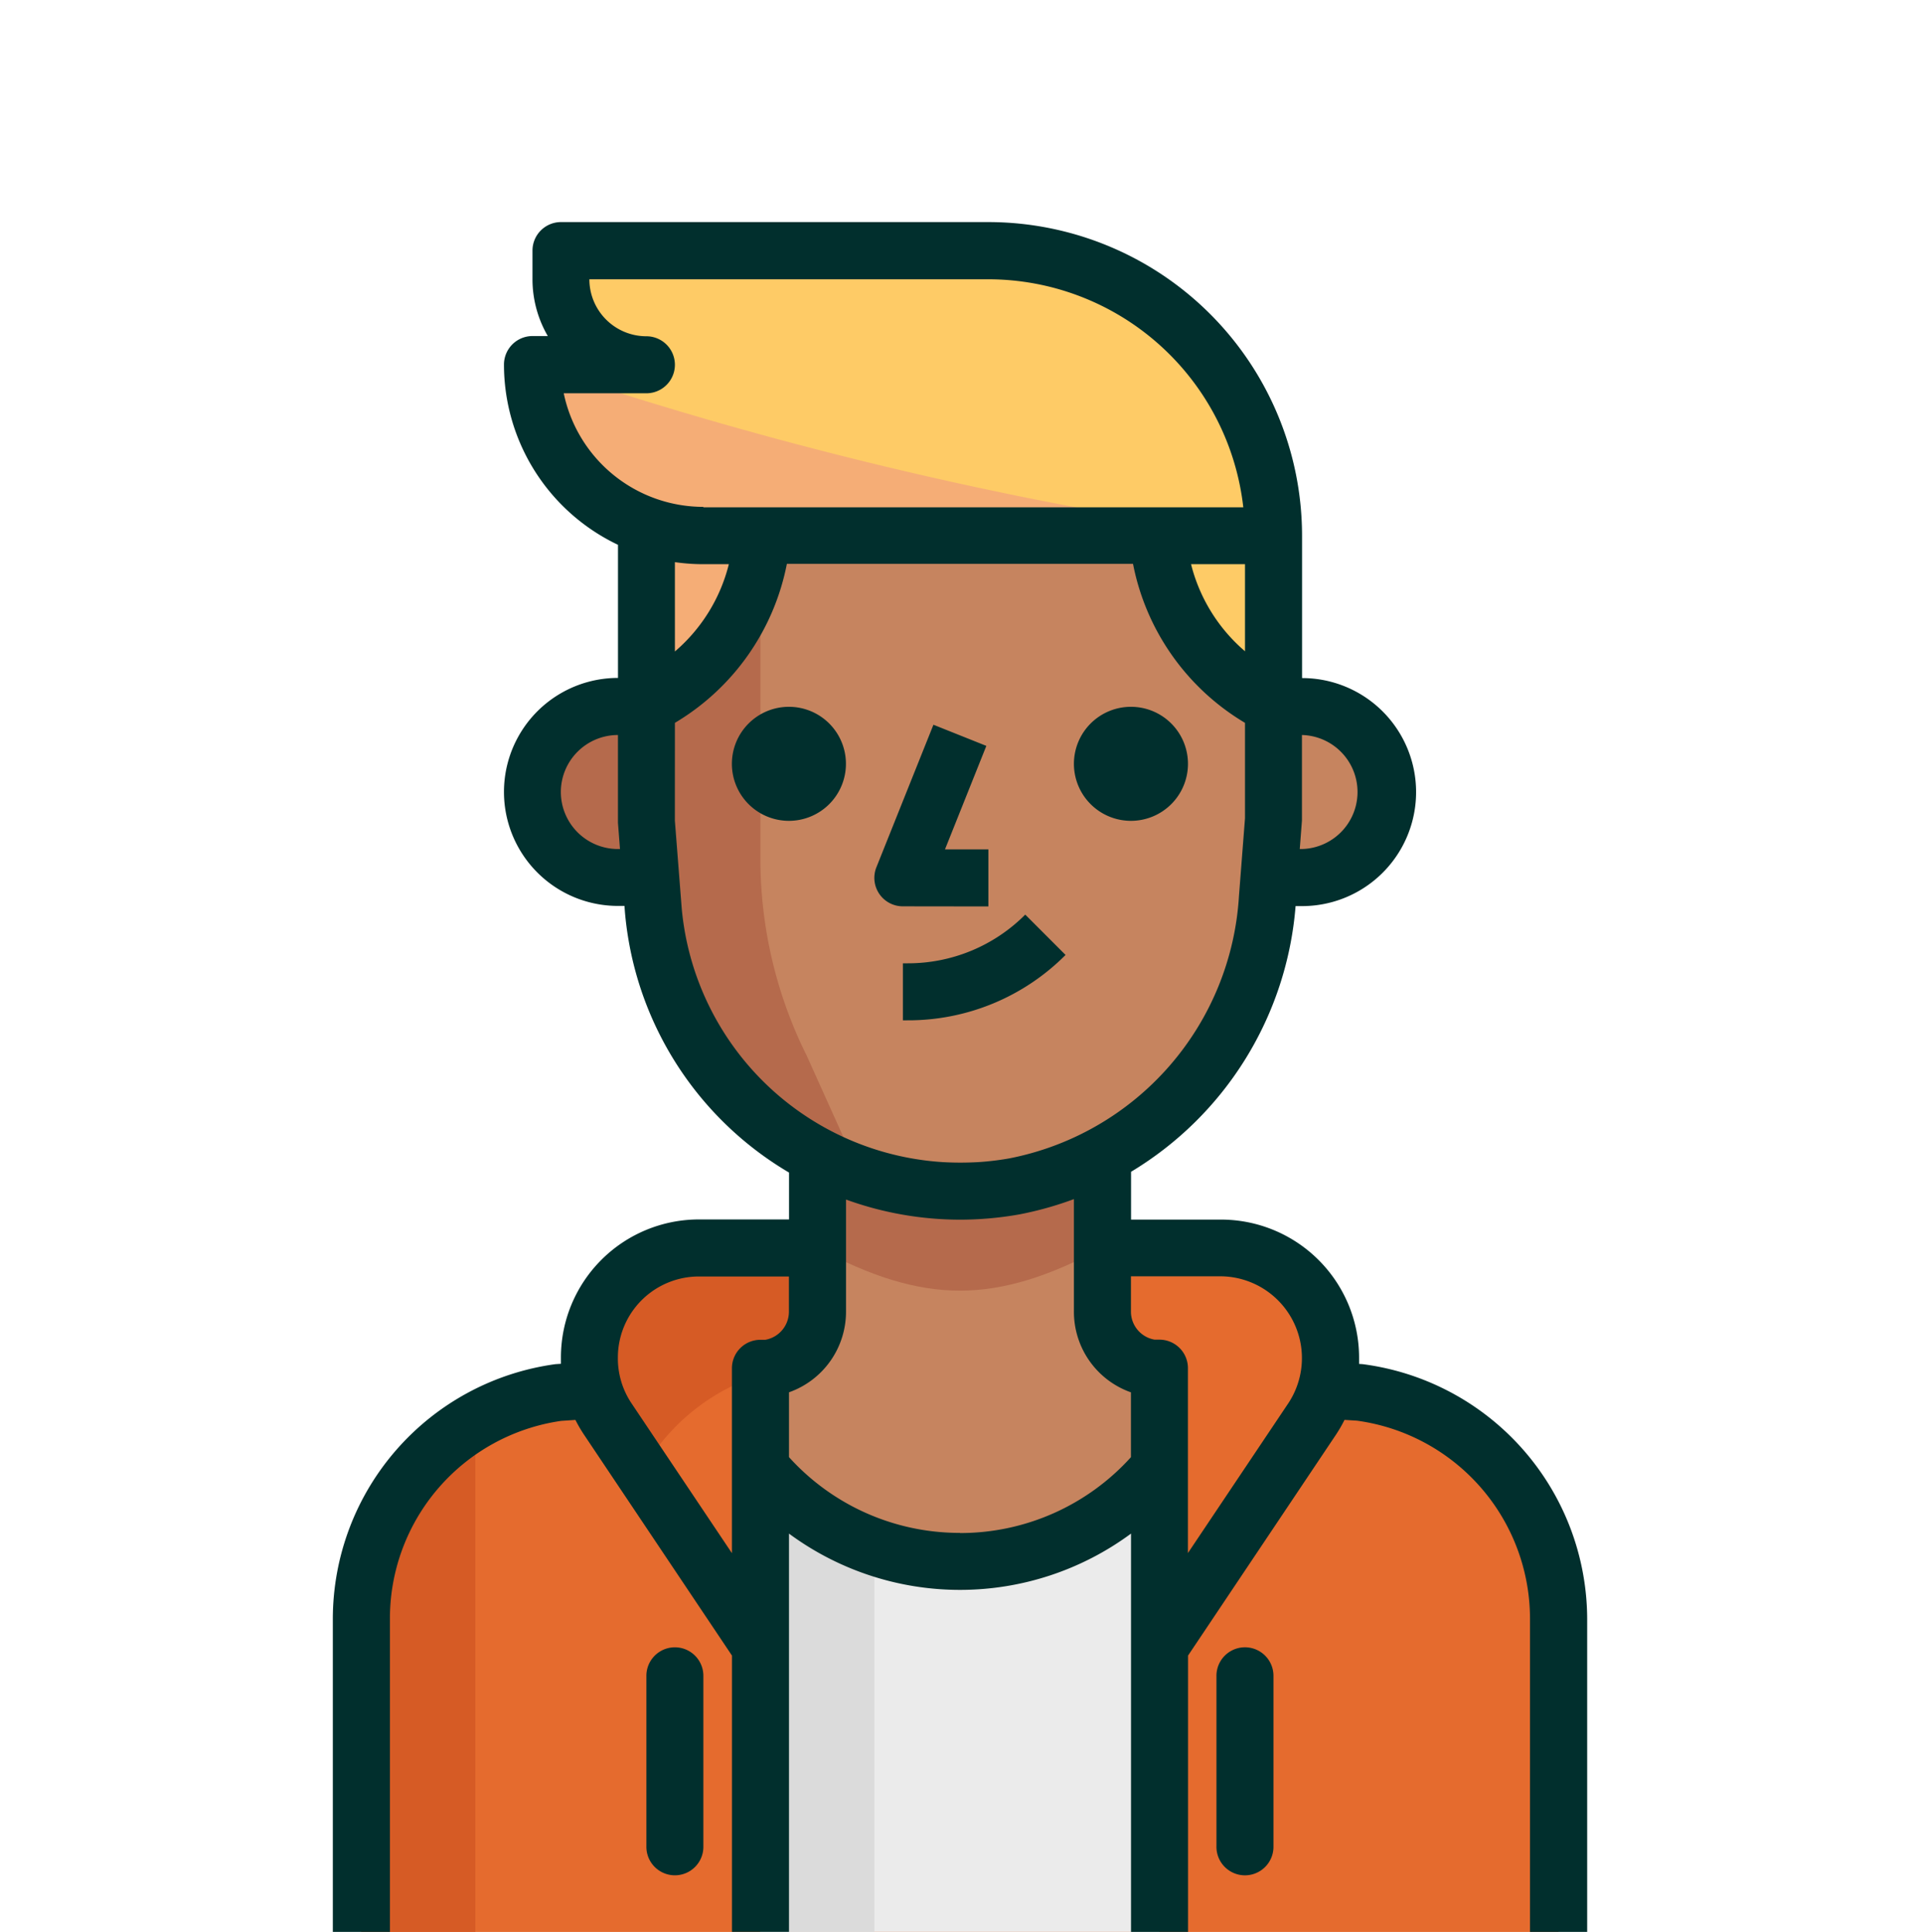<svg id="h-15_1" xmlns="http://www.w3.org/2000/svg" width="52" height="52.247" viewBox="0 0 52 52.247">
  <g id="_028-boy-5" data-name="028-boy-5" transform="translate(9 6)">
    <path id="Tracé_4212" data-name="Tracé 4212" d="M103.825,311.108l-.817-.054v-1.542A2.312,2.312,0,0,0,100.7,307.2H85.28a2.312,2.312,0,0,0-2.312,2.312v1.542l-.817.092A6.166,6.166,0,0,0,76.8,317.22V325.7h32.373V317.22A6.167,6.167,0,0,0,103.825,311.108Z" transform="translate(-76.03 -279.452)" fill="#e56b2e"/>
    <path id="Tracé_4213" data-name="Tracé 4213" d="M201.662,375.528a7.007,7.007,0,0,1-5.4-2.536v12.556h10.791V372.992A7.007,7.007,0,0,1,201.662,375.528Z" transform="translate(-184.705 -339.301)" fill="#ebebeb"/>
    <path id="Tracé_4214" data-name="Tracé 4214" d="M206.872,271.632a1.542,1.542,0,0,1-1.357-1.542v-5.557h-7.708V270.1a1.542,1.542,0,0,1-1.357,1.542h-.185v2.675a7.006,7.006,0,0,0,10.791,0v-2.659Z" transform="translate(-184.704 -240.639)" fill="#c6845f"/>
    <path id="Tracé_4215" data-name="Tracé 4215" d="M199.35,375.135a6.929,6.929,0,0,1-3.083-2.143v12.556h3.083Z" transform="translate(-184.705 -339.301)" fill="#dbdbdb"/>
    <path id="Tracé_4216" data-name="Tracé 4216" d="M76.8,364.494v8.479h3.083v-13.8A6.165,6.165,0,0,0,76.8,364.494Z" transform="translate(-76.029 -326.726)" fill="#d65b25"/>
    <path id="Tracé_4217" data-name="Tracé 4217" d="M341.333,149.692h1.542a2.312,2.312,0,0,0,2.312-2.312h0a2.312,2.312,0,0,0-2.312-2.312H342.1" transform="translate(-316.668 -131.964)" fill="#c6845f"/>
    <path id="Tracé_4218" data-name="Tracé 4218" d="M131.854,149.692h-1.542A2.312,2.312,0,0,1,128,147.379h0a2.312,2.312,0,0,1,2.312-2.312h.771" transform="translate(-122.605 -131.964)" fill="#b56a4c"/>
    <path id="Tracé_4219" data-name="Tracé 4219" d="M148.04,16.241H132.625A4.624,4.624,0,0,1,128,11.616h3.083A2.312,2.312,0,0,1,128.771,9.3V8.533h11.562A7.708,7.708,0,0,1,148.04,16.241Z" transform="translate(-122.605 -7.762)" fill="#fecb66"/>
    <path id="Tracé_4220" data-name="Tracé 4220" d="M162.133,93.867v7.708l.185,2.4a8.333,8.333,0,0,0,9.014,7.59q.375-.032.745-.1a8.479,8.479,0,0,0,6.852-7.808l.162-2.089V93.867Z" transform="translate(-153.654 -85.388)" fill="#c6845f"/>
    <path id="Tracé_4221" data-name="Tracé 4221" d="M165.217,94.852V85.333h-3.083v8.479l.185,2.4a8.27,8.27,0,0,0,5.588,7.153l-1.434-3.183A11.947,11.947,0,0,1,165.217,94.852Z" transform="translate(-153.655 -77.625)" fill="#b56a4c"/>
    <path id="Tracé_4222" data-name="Tracé 4222" d="M165.217,85.333a6.119,6.119,0,0,1-3.083,5.4v-5.4Z" transform="translate(-153.655 -77.625)" fill="#f5ad76"/>
    <path id="Tracé_4223" data-name="Tracé 4223" d="M318.817,98.492s-3.083-1.542-3.083-4.625h3.083Z" transform="translate(-293.381 -85.388)" fill="#fecb66"/>
    <path id="Tracé_4224" data-name="Tracé 4224" d="M221.042,283.912V281.6h-7.708v2.312C216.224,285.454,218.151,285.454,221.042,283.912Z" transform="translate(-200.231 -256.164)" fill="#b56a4c"/>
    <path id="Tracé_4225" data-name="Tracé 4225" d="M128,42.667a5,5,0,0,0,4.625,4.625H147.27A107.06,107.06,0,0,1,128,42.667Z" transform="translate(-122.605 -38.813)" fill="#f5ad76"/>
    <path id="Tracé_4226" data-name="Tracé 4226" d="M149.782,310.568a1.653,1.653,0,0,1,.555-.578,1.634,1.634,0,0,0,.771-1.387v-1.4H147.9a2.968,2.968,0,0,0-2.467,4.625l.94,1.4A5.605,5.605,0,0,1,149.782,310.568Z" transform="translate(-138.004 -279.452)" fill="#d65b25"/>
    <path id="Union_53" data-name="Union 53" d="M895.373,1276.247v-8.479a5.411,5.411,0,0,0-4.681-5.347l-.335-.021a3.777,3.777,0,0,1-.231.4l-4,5.974v7.473h-1.542v-10.772a7.785,7.785,0,0,1-9.249,0v10.771h-1.542v-7.472l-4-5.973a3.782,3.782,0,0,1-.233-.4l-.386.026a5.4,5.4,0,0,0-4.63,5.342v8.479H863v-8.479a6.96,6.96,0,0,1,6.018-6.876l.15-.01q0-.09,0-.182a3.733,3.733,0,0,1,3.731-3.722h2.437v-1.268a9.081,9.081,0,0,1-4.331-6.239q-.072-.405-.107-.815l-.012-.157h-.175a3.083,3.083,0,1,1,0-6.166h0v-3.6a5.4,5.4,0,0,1-3.083-4.875.772.772,0,0,1,.771-.771h.414a3.056,3.056,0,0,1-.414-1.541v-.771a.771.771,0,0,1,.77-.77h11.562a8.488,8.488,0,0,1,8.478,8.478v3.854a3.083,3.083,0,1,1,0,6.167h-.175a9.238,9.238,0,0,1-4.449,7.185v1.293h2.435a3.735,3.735,0,0,1,3.731,3.731q0,.086,0,.172l.1.007a6.969,6.969,0,0,1,6.068,6.88v8.479Zm-24.665-15.538a2.178,2.178,0,0,0,.365,1.237l2.719,4.058v-5a.77.77,0,0,1,.77-.77h.131a.772.772,0,0,0,.64-.766v-.946H872.9A2.191,2.191,0,0,0,870.708,1260.708Zm13.874-1.249a.77.77,0,0,0,.64.77h.13a.771.771,0,0,1,.771.771v5l2.72-4.059a2.212,2.212,0,0,0-1.826-3.425h-2.435Zm-4.625,6a6.217,6.217,0,0,0,4.625-2.052v-1.753a2.31,2.31,0,0,1-1.542-2.2v-3.026a9.271,9.271,0,0,1-1.472.413,9.175,9.175,0,0,1-1.6.143,9.058,9.058,0,0,1-3.091-.544v3.021a2.311,2.311,0,0,1-1.542,2.192v1.753A6.216,6.216,0,0,0,879.957,1265.456Zm-7.708-19.269.183,2.345c.018.22.049.446.088.669a7.57,7.57,0,0,0,8.766,6.124,7.7,7.7,0,0,0,6.217-7.1l.163-2.1v-2.58a6.434,6.434,0,0,1-3.028-4.3h-9.36a6.433,6.433,0,0,1-3.028,4.3Zm16.957.77a1.542,1.542,0,0,0,0-3.083v2.313l-.059.77Zm-20.04-1.542a1.543,1.543,0,0,0,1.542,1.542h.057l-.055-.711v-2.372h0A1.543,1.543,0,0,0,869.166,1245.416Zm18.5-3.8v-2.362h-1.459A4.558,4.558,0,0,0,887.665,1241.612Zm-15.416,0a4.557,4.557,0,0,0,1.459-2.361h-.689a5.418,5.418,0,0,1-.77-.055Zm.77-3.9h14.6a6.945,6.945,0,0,0-6.893-6.166H869.937a1.543,1.543,0,0,0,1.542,1.541.771.771,0,0,1,0,1.542h-2.235A3.86,3.86,0,0,0,873.02,1237.708Zm13.874,36.227v-4.625a.771.771,0,0,1,1.542,0v4.625a.771.771,0,0,1-1.542,0Zm-15.415,0v-4.625a.77.77,0,0,1,1.541,0v4.625a.77.77,0,0,1-1.541,0Zm6.936-22.352v-1.542h.131a4.472,4.472,0,0,0,3.178-1.317l1.09,1.091a6,6,0,0,1-4.268,1.768Zm0-3.083a.77.77,0,0,1-.716-1.057l1.542-3.854,1.431.572-1.119,2.8h1.174v1.542Zm4.625-3.854a1.542,1.542,0,1,1,1.542,1.542A1.542,1.542,0,0,1,883.04,1244.645Zm-9.249,0a1.542,1.542,0,1,1,1.542,1.542A1.542,1.542,0,0,1,873.791,1244.645Z" transform="translate(-863 -1230)" fill="#012f2d"/>
  </g>
  <rect id="Rectangle_427" data-name="Rectangle 427" width="52" height="52" fill="none"/>
</svg>
